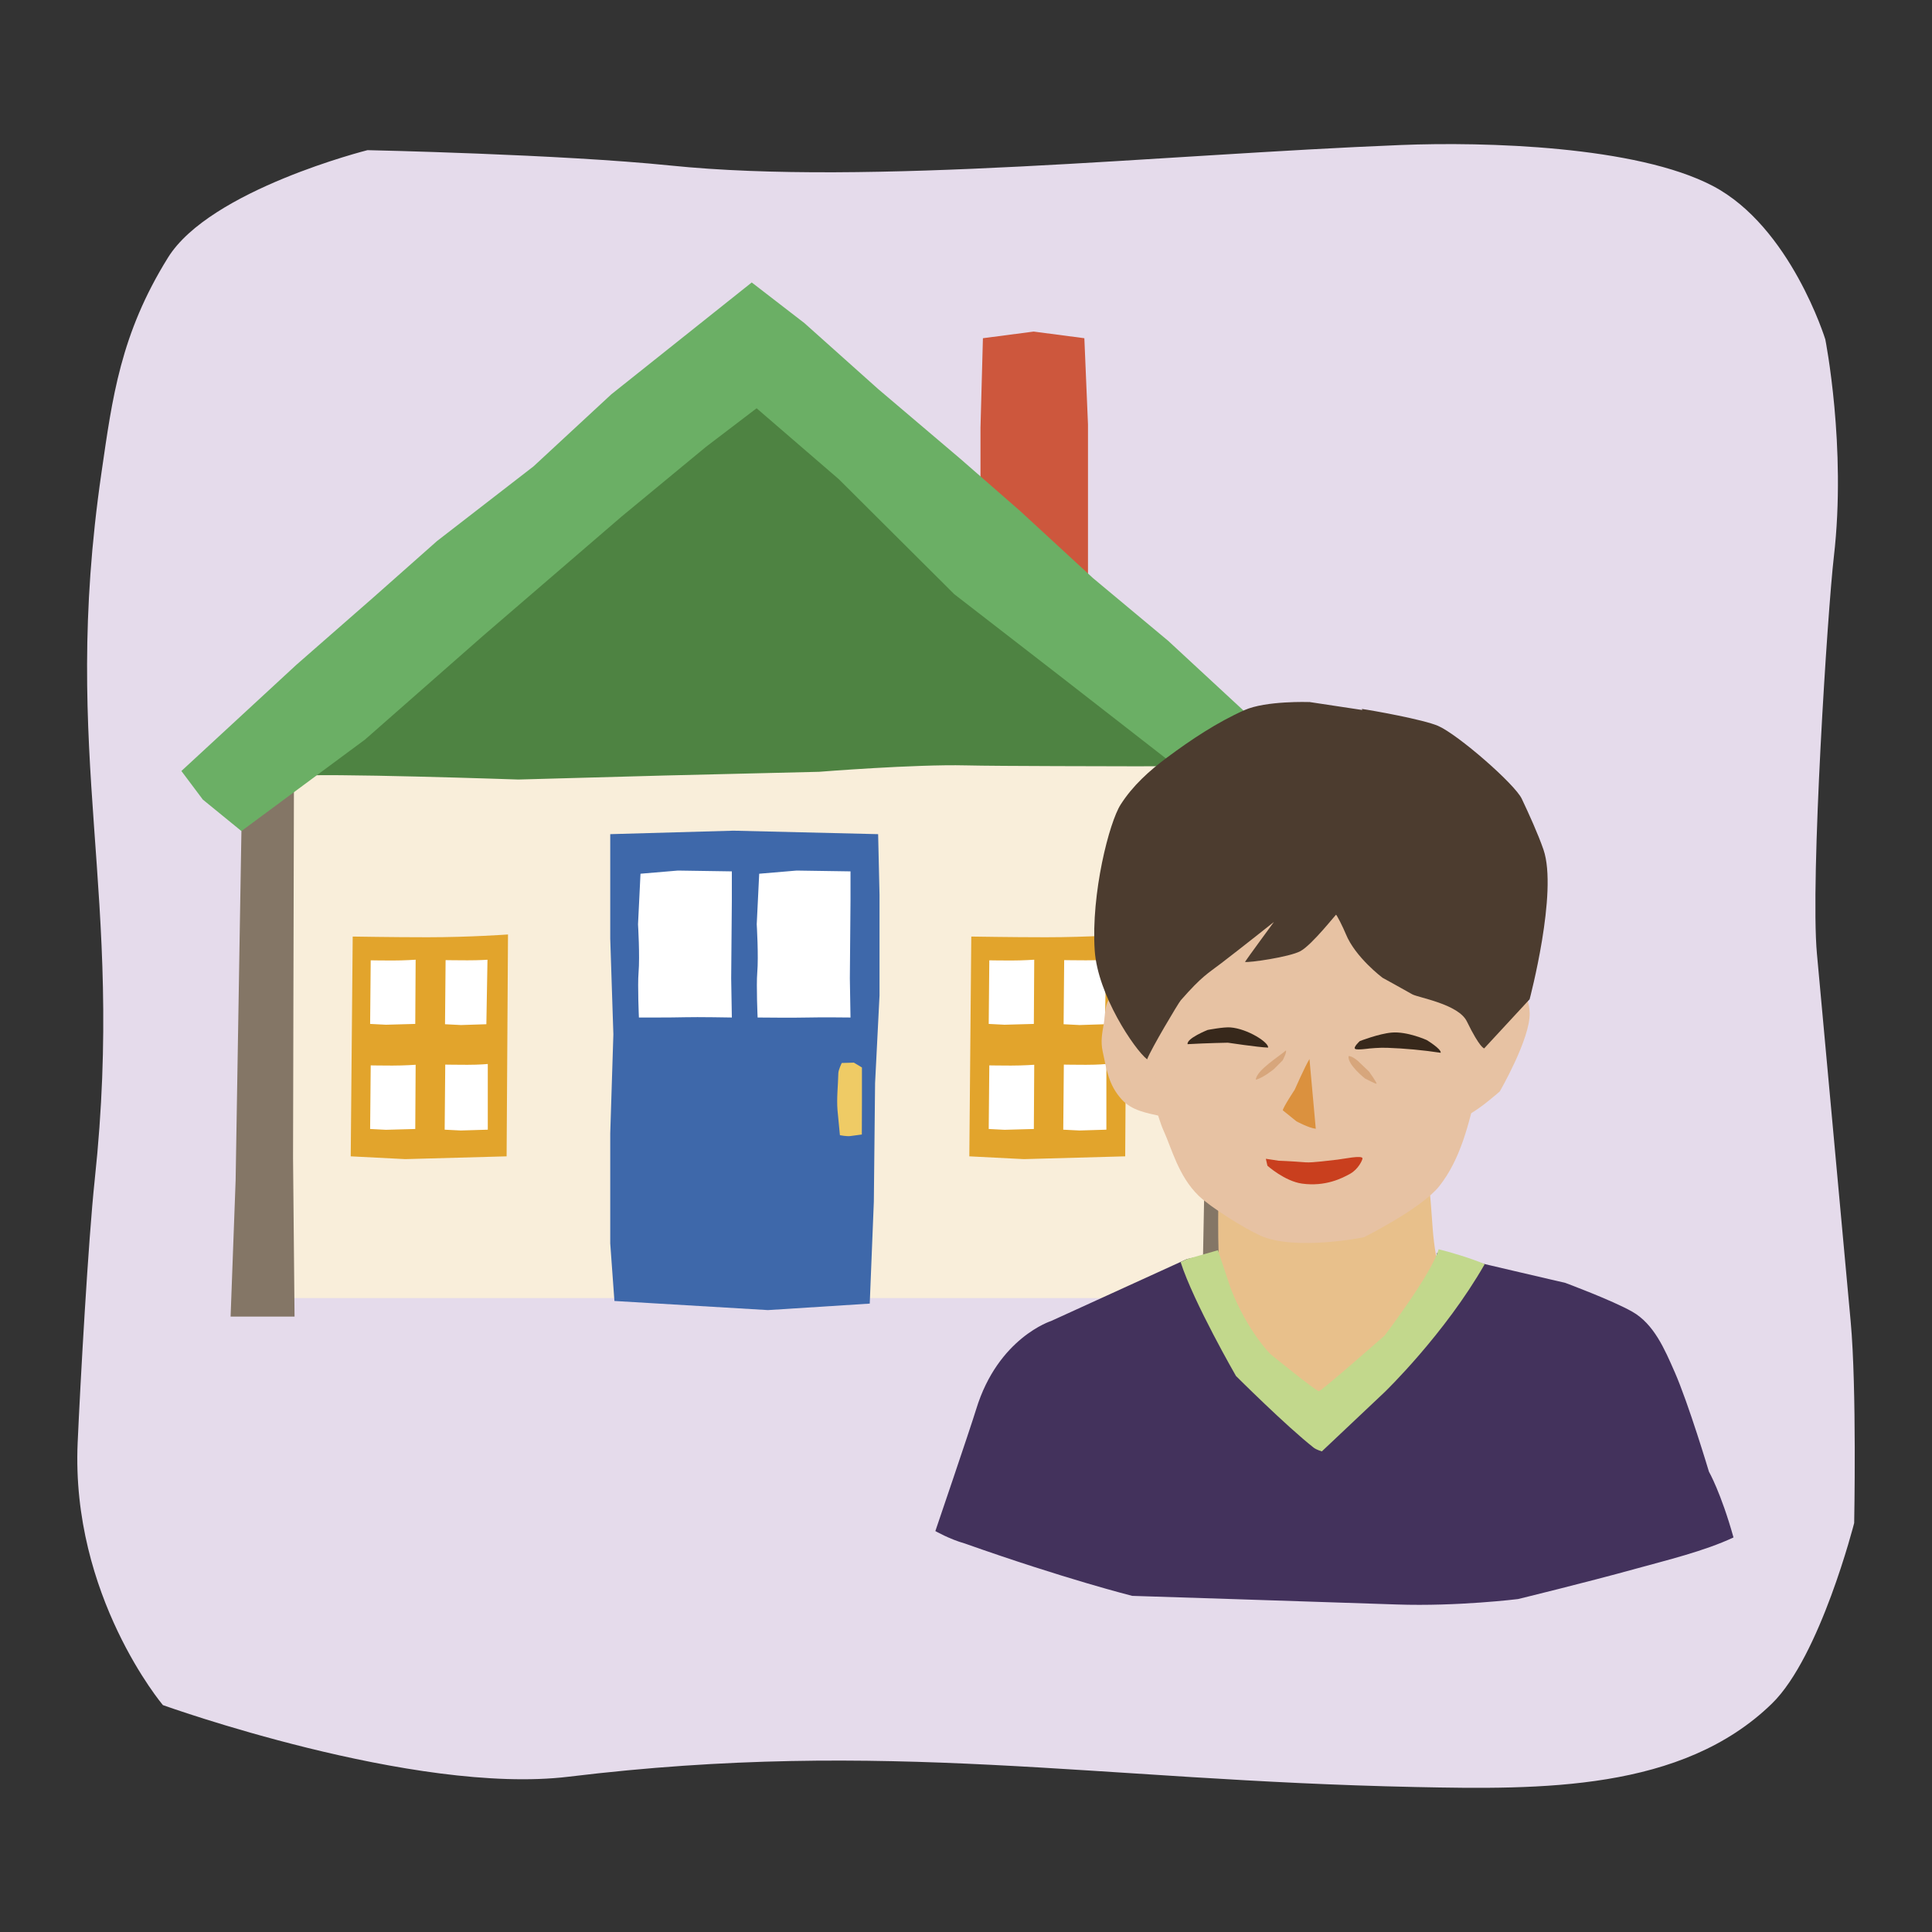 <?xml version="1.0" encoding="UTF-8"?><svg id="_레이어_1" xmlns="http://www.w3.org/2000/svg" viewBox="0 0 500 500"><rect x="0" y="0" width="500" height="500" fill="#333333" stroke="none"/><defs><style>.cls-1{fill:#4c3c2f;}.cls-2{fill:#43325c;}.cls-3{fill:#e7c2a3;}.cls-4{fill:#db913e;}.cls-5{fill:#c2d88c;}.cls-6{fill:#3e68aa;}.cls-7{fill:#fff;}.cls-8{fill:none;}.cls-9{fill:#cd573d;}.cls-10{fill:#d7a67c;}.cls-11{fill:#c93f1e;}.cls-12{fill:#f9eeda;}.cls-13{fill:#efcb65;}.cls-14{fill:#4e8342;}.cls-15{fill:#6baf65;}.cls-16{fill:#e2a42c;}.cls-17{fill:#e8c08b;}.cls-18{fill:#847666;}.cls-19{fill:#e5dbeb;}.cls-20{fill:#37281b;}</style></defs><rect class="cls-8" width="500" height="500"/><path class="cls-19" d="M173.43,42.83c-28.43-2.91-78.32-3.97-78.32-3.97,0,0-40.7,10.23-51.63,27.8-12.35,19.86-14.41,36.37-17.21,55.6-10.87,74.76,6.26,108-1.76,183.12-1.67,15.66-3.71,52.22-4.41,67.95-1.77,39.71,22.06,67.95,22.06,67.95,0,0,65.01,23.39,105.02,18.53,82.63-10.02,135.87.94,219.09,2.67,32.5.68,69.01,1.09,92.3-21.59,12.5-12.17,21.29-46.73,21.29-46.73,0,0,.69-34.84-.91-52.2l-8.73-95.14c-1.75-19.06,2.77-88.92,4.38-102.73,3.31-28.46-2.21-56.26-2.21-56.26,0,0-8.97-29.15-29.12-39.71-19.8-10.38-58.99-11.46-80.75-10.59-62.2,2.49-137.45,10.59-189.08,5.3"/><polygon class="cls-12" points="196.42 80.65 65.29 186.65 64.1 335.93 321.45 335.93 320.81 189.06 196.42 80.65"/><polygon class="cls-18" points="62.83 193.71 62.58 209.29 62.31 225.23 62.01 243.2 61.75 259.07 61.45 277.06 60.98 305.48 59.68 340.73 76.23 340.73 75.84 299.58 75.89 278.41 75.93 259.63 75.98 239.96 76.04 215.52 76.11 185.76 62.83 193.71"/><polygon class="cls-6" points="157.93 215.88 157.93 242.89 158.74 267.69 157.93 293.38 157.93 321.78 159.01 336.69 198.75 339.05 225.09 337.37 226.15 310.97 226.47 280.33 227.62 257.61 227.62 231.63 227.26 215.88 189.81 214.98 157.93 215.88"/><path class="cls-16" d="M91.27,242.38c.75,0,9.83.18,19.36.18,11.02,0,20.84-.72,20.84-.72l-.36,57.42-26.22.72-14.12-.72.51-56.88Z"/><path class="cls-7" d="M95.94,248.53c.22,0,2.85.05,5.6.05,3.19,0,6.03-.21,6.03-.21l-.1,16.62-7.59.21-4.09-.21.15-16.46Z"/><path class="cls-7" d="M115.31,248.48c.22,0,2.87.05,5.65.05,3.21,0,5.2-.15,5.2-.15l-.29,16.69-6.58.21-4.12-.21.15-16.59Z"/><path class="cls-7" d="M95.94,275.72c.22,0,2.85.05,5.6.05,3.19,0,6.03-.21,6.03-.21l-.1,16.62-7.59.21-4.09-.21.15-16.46Z"/><path class="cls-7" d="M115.23,275.52c.22,0,2.91.05,5.73.05,3.26,0,5.28-.21,5.28-.21v17l-6.98.21-4.18-.21.15-16.84Z"/><path class="cls-16" d="M251.36,242.38c.75,0,9.83.18,19.36.18,11.02,0,20.84-.72,20.84-.72l-.36,57.42-26.22.72-14.12-.72.51-56.88Z"/><path class="cls-7" d="M256.03,248.53c.22,0,2.85.05,5.6.05,3.19,0,6.03-.21,6.03-.21l-.1,16.62-7.59.21-4.09-.21.15-16.46Z"/><path class="cls-7" d="M275.4,248.48c.22,0,2.87.05,5.65.05,3.21,0,5.2-.15,5.2-.15l-.29,16.69-6.58.21-4.12-.21.15-16.59Z"/><path class="cls-7" d="M256.03,275.72c.22,0,2.85.05,5.6.05,3.19,0,6.03-.21,6.03-.21l-.1,16.62-7.59.21-4.09-.21.15-16.46Z"/><path class="cls-7" d="M275.32,275.52c.22,0,2.91.05,5.73.05,3.26,0,5.28-.21,5.28-.21v17l-6.98.21-4.18-.21.15-16.84Z"/><polygon class="cls-18" points="312.61 191.37 312.17 208.79 311.84 226.18 312.68 256.01 312.27 277.01 311.66 308.35 311.09 338.21 324.83 339.05 324.62 314.93 324.44 295.09 324.25 273.17 324.04 249.38 323.83 225.93 323.57 196.68 312.61 191.37"/><polygon class="cls-9" points="254.38 87.53 253.75 110.71 253.75 134.8 281.57 149.18 281.57 109.86 280.63 87.53 267.51 85.81 254.38 87.53"/><path class="cls-14" d="M191.35,85.81c-22.29,19.05-43.96,38.67-68.39,55.04-14.78,9.9-30.72,18.54-43.77,30.81-4.77,4.49-9.39,9.99-12.99,15.47-2.75,4.18-3.72,12.31-3.72,12.31,0,0,9.34,1.99,13.75,1.41,6.63-.87,57.93.89,57.93.89l37.85-1.04,39.96-.96s24.86-1.98,37.96-1.66c8.77.21,38.43.21,44.5.24,5.37.03,18.16-.21,23.53-.29,4.18-.06-.98-10.03-4.15-14.2-6.51-8.54-71.02-64.43-81.24-71.41-3.5-2.39-7.49-4.28-10.84-6.82-3.08-2.35-5.33-5.11-8.76-7.07l-21.61-12.71Z"/><path class="cls-7" d="M189.39,225.51l-13.94-.21-9.69.82-.64,13.09s.5,8.25.14,12.46c-.28,3.37.09,11.66.09,11.66,0,0,8.46.03,11.91-.07,3.2-.09,12.14.07,12.14.07l-.17-10.12.17-20.07v-7.63Z"/><path class="cls-7" d="M220.11,225.51l-13.94-.21-9.69.82-.64,13.09s.5,8.25.14,12.46c-.28,3.37.09,11.66.09,11.66,0,0,9.7.1,13.14,0,3.2-.09,10.9,0,10.9,0l-.17-10.12.17-20.07v-7.63Z"/><path class="cls-13" d="M220.96,275.01c-.89.03-3.11.09-3.11.09,0,0-.87,1.74-.89,2.68-.07,3.17-.47,6.44-.21,9.59.09,1.12.62,6.42.62,6.42,0,0,1.79.35,2.7.22,1-.15,2.97-.4,2.97-.4l.03-8.87v-8.48l-2.12-1.27Z"/><path class="cls-15" d="M46.95,199.53l29.72-27.45,20.19-17.67,16.23-14.38,24.98-19.33,20.15-18.66,36.33-28.94,13.62,10.51,19.05,17.03,21.33,18.11,15.5,13.53,18.8,17.32,19.48,16.25,19.8,18.33s14.11,12.5,14.11,14.4-14.22,14.59-14.22,14.59l-15.62-13.26-32.26-25.1-27.18-21.04-29.88-29.76-21.27-18.35-13.06,9.95-21.83,18.03-35.96,30.96-30.48,26.79-32,23.69-9.99-8.15-5.54-7.39Z"/><path class="cls-17" d="M322.74,325.93l-22.65,7.88,17.73,24.13,14.77,20.68s27.57-1.48,28.07-2.22c.49-.74,24.13-41.61,24.13-41.61l-33.98-11.82-28.07,2.95Z"/><path class="cls-17" d="M315.83,328.7c7.28,7.24,17.07,11.91,27.28,13.01,10.21,1.1,20.77-1.37,29.42-6.89.87-.56,1.76-1.18,2.24-2.09.76-1.44-1.94-3.04-2.37-4.61-2.47-8.87-1.25-17.9-3.71-26.77-5.98,2.76-14.19,2.94-20.78,2.95-7.19.01-19.97-2.82-26.44,1.32-2.8,1.8-5.22-6.61-5.85-3.51-.36,1.78-.66,25.73.21,26.59Z"/><path class="cls-3" d="M293.77,228.24c-1.86,6.33.41,14.03.41,14.03l3.19,37.77s2.15,9.05,3.79,12.63c2.07,4.51,3.8,11.68,9.03,16.77,3.05,2.97,11.81,8.46,16,10.34,9.02,4.04,26.79.42,26.79.42,0,0,14.9-7.42,19.5-13.22,5.46-6.9,7.61-15.86,9.74-24.98,4.14-17.8,4.43-39.14-6.3-55.49-13.8-21.02-37.94-15.41-57.85-5.74-3,1.45-5.95,2.97-8.91,4.48l-15.37,3Z"/><path class="cls-4" d="M338.88,274.09c-1.21,2.01-3.82,7.94-3.82,7.94,0,0-3.01,4.55-3.07,5.32l3.53,2.85s3.32,1.78,5,1.92l-.63-7-1-11.04Z"/><path class="cls-3" d="M381.1,261.67c2.16-3.89,4.93-9.09,10.26-7.42,3.13.99,4.45,4.92,4.52,7.94.15,6.66-7.74,20.27-7.74,20.27,0,0-5.11,4.57-8.5,6.25.08-.32.19-.67.36-.97l1.1-26.07Z"/><path class="cls-3" d="M293.97,257.83c-1.86-.05-4.79-1.04-6.39.2-1.71,1.32-1.57,4.86-1.9,6.78-.44,2.53-.87,4.69-.32,7.24,1.03,4.81,1.53,8.71,4.91,12.46,2.64,2.93,6.52,3.53,10.26,4.38,0,0-3.69-30.98-6.56-31.05Z"/><path class="cls-11" d="M331.01,300.4s2.64.08,6.89.41c1.83.14,6.42-.52,8.25-.7,1.44-.15,6.46-1.24,6.46-.31,0,.42-1.08,2.8-3.21,3.98-2.02,1.12-6.33,3.37-12.43,2.54-4.47-.62-8.96-4.63-8.96-4.63l-.41-1.8,3.41.52Z"/><path class="cls-1" d="M338.8,181.69s-11.17-.39-16.73,2.09c-7.13,3.18-13.82,7.64-20.07,12.29-4.62,3.44-8.82,7.24-11.96,12.12-2.97,4.61-7.7,23.05-6.73,37.78.76,11.44,10.24,25.58,13.56,28.19.97-2.61,8.07-14.55,8.71-15.28,5.55-6.33,6.97-6.91,10.51-9.62,5.45-4.17,13.6-10.66,13.6-10.66,0,0-7.24,9.87-7.49,10.34.87.27,11.58-1.26,14.37-2.8,3.07-1.69,9.26-9.69,9.41-9.62-.13-.03-.63.1-.38.03.25-.07,2.03,3.53,2.69,5.16,2.45,6.05,9.51,11.34,9.51,11.34,0,0,5.65,3.1,7.68,4.27,1.48.86,11.95,2.51,14.14,7.02,3.4,6.98,4.49,6.98,4.49,6.98l11.75-12.7s7.37-27.74,3.59-38.73c-1.37-3.99-3.82-9.37-5.62-13.17-1.8-3.8-16.5-16.62-21.66-18.86-3.78-1.64-17.08-4.02-19.76-4.39.09.07.14.16.16.28l-13.77-2.08Z"/><path class="cls-20" d="M328.18,271.12c-2.65-.1-10.42-1.27-10.42-1.27,0,0-5.31.09-10.41.38-.31-1.49,5.19-3.68,5.19-3.68,0,0,4.13-.8,5.87-.66,4.5.34,10.09,3.97,9.76,5.24Z"/><path class="cls-20" d="M351.93,269.43s4.9-1.91,8.24-2.2c4.02-.35,9.05,1.93,9.05,1.93,0,0,3.84,2.31,3.63,3.3-4.58-.69-9.19-1.12-13.82-1.29-2.08-.08-4.64.18-4.64.18,0,0-3.09.44-3.65.12-.66-.37,1.18-2.04,1.18-2.04Z"/><path class="cls-2" d="M433.36,354.98c-2.53-5.76-5.32-12.36-10.99-15.55-5.3-2.98-17.27-7.42-17.27-7.42,0,0-24.22-5.63-33.18-7.76-1.26,8.12-12.74,21.99-12.74,21.99,0,0-15.42,16.16-17.4,15.06-3.91-2.17-13.36-10.12-13.36-10.12,0,0-6.3-6.68-10.72-17.83l-2.65-9.11-7.85,1.59-35.16,16.04s-13.74,4.34-19.4,22.82c-1.63,5.3-10.57,31.55-10.57,31.55,0,0,3.67,2.1,7.55,3.19,26.09,9.24,43.4,13.58,43.4,13.58,0,0,47.66,1.51,68.48,2.23,15.74.54,31.34-1.4,31.34-1.4,0,0,17.48-4.25,30.64-7.89,7.66-2.12,17.65-4.52,25.15-8.06-3.25-11.61-6.36-17.03-6.36-17.03,0,0-5.23-17.5-8.9-25.87Z"/><path class="cls-5" d="M340.1,374.73c.59.46,1.99.89,1.99.89l16.26-15.35s15.48-14.91,25.9-33.12c-3.47-1.48-9-3.14-11.93-3.84-1.76,6.27-13.97,22.32-13.97,22.32,0,0-16.38,14.41-17.02,14.41-.75,0-12.5-9.56-12.5-9.56,0,0-5.85-5.74-10.27-16.88l-3.36-10.04-8,2.29-1.66.76c3.37,10.49,14.33,29.49,14.33,29.49,0,0,13,12.98,20.23,18.65Z"/><path class="cls-10" d="M332.79,271.86c.3.42-.84,2.56-.84,2.56l-2.22,2.23s-2.87,2.36-4.73,2.77c.19-2.47,6.14-6.08,7.78-7.56Z"/><path class="cls-10" d="M353.26,279.11s2.62,1.38,2.96,1.36-1.94-3.18-1.94-3.18l-2.82-2.68s-1.49-1.36-2.46-1.3c-.29,2.25,4.26,5.8,4.26,5.8Z"/></svg>